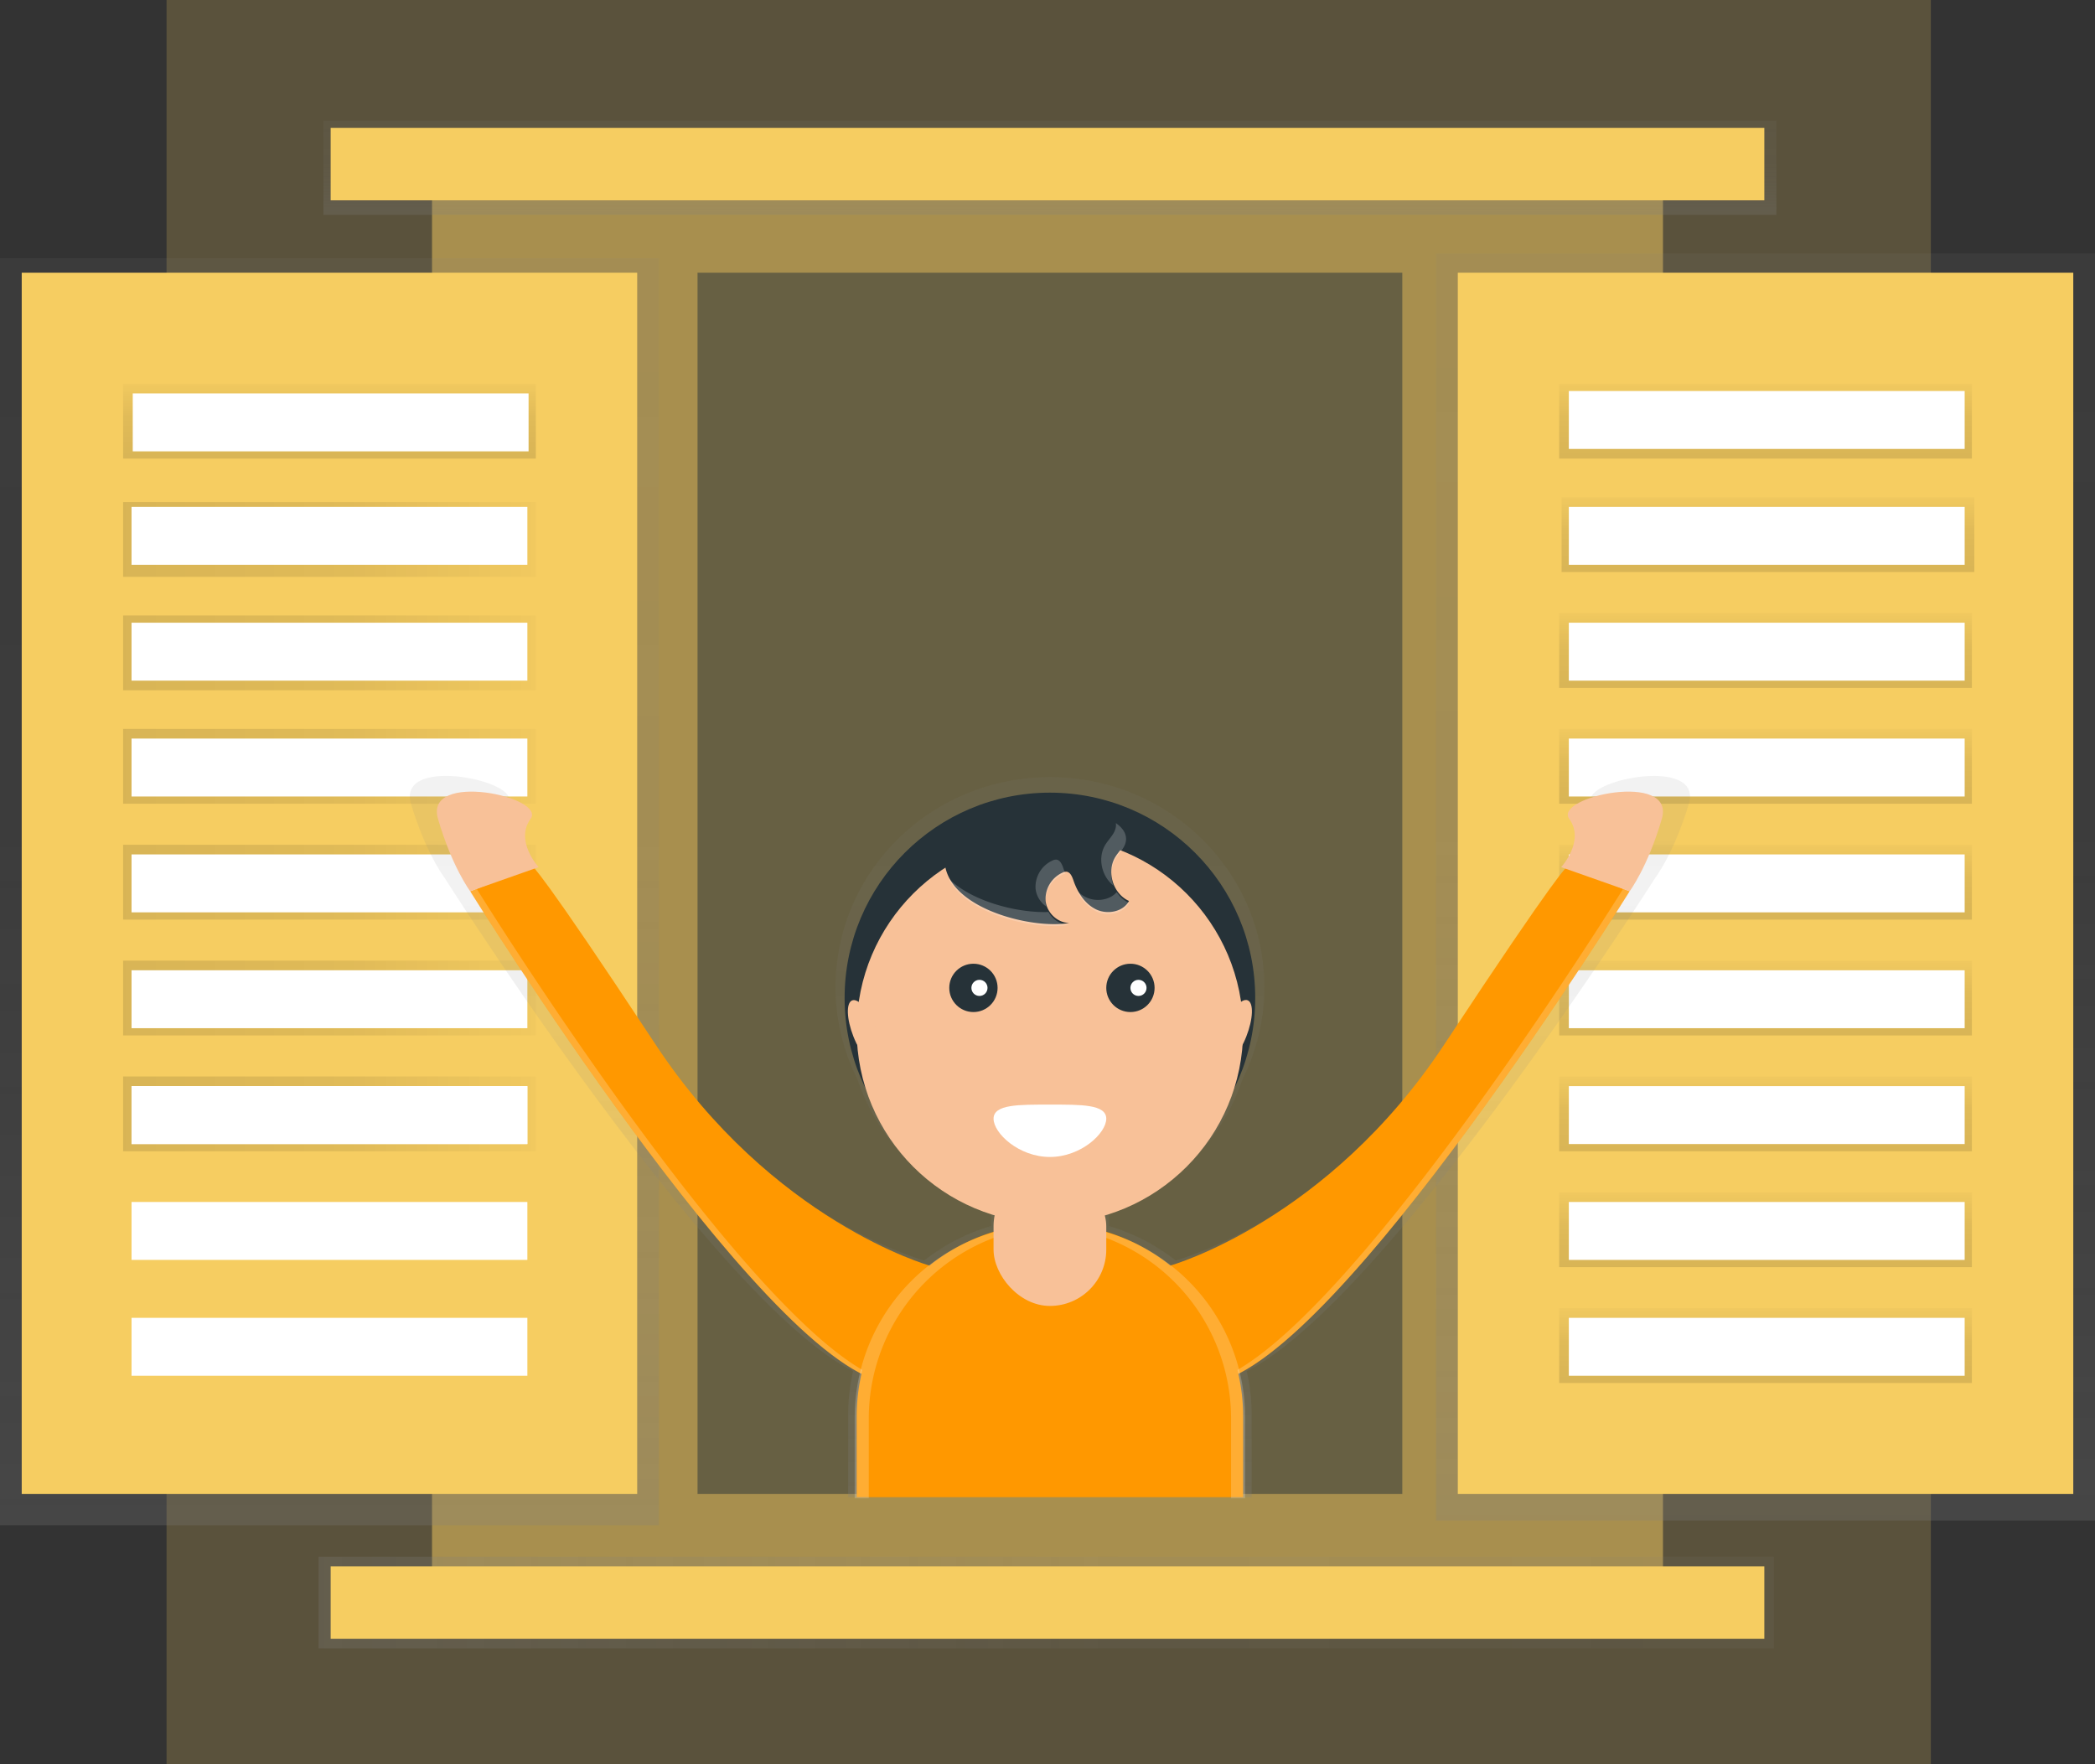 <svg xmlns:xlink="http://www.w3.org/1999/xlink" id="fd1e300e-6133-4b79-9025-3394cccdd89f" data-name="Layer 1"
     xmlns="http://www.w3.org/2000/svg" width="868" height="731" viewBox="0 0 868 731">
    <rect x="0" y="0" width="868" height="731" fill="#333333" stroke="none"/>
    <defs>
        <linearGradient id="06147ff9-8cd2-48ac-a1c1-caecd7b6d6a5" x1="731.5" y1="630" x2="731.5" y2="105" gradientUnits="userSpaceOnUse">
            <stop offset="0" stop-color="gray" stop-opacity="0.25"/>
            <stop offset="0.54" stop-color="gray" stop-opacity="0.12"/>
            <stop offset="1" stop-color="gray" stop-opacity="0.1"/>
        </linearGradient>
        <linearGradient id="a49b107c-cf66-4ec6-8282-86ab0caa351c" x1="136.5" y1="632" x2="136.5" y2="107"
                        xlink:href="#06147ff9-8cd2-48ac-a1c1-caecd7b6d6a5"/>
        <linearGradient id="1f9811ff-c8f4-40a6-be63-e60ca0341cbe" x1="136.5" y1="190" x2="136.5" y2="159" gradientUnits="userSpaceOnUse">
            <stop offset="0" stop-opacity="0.12"/>
            <stop offset="0.55" stop-opacity="0.09"/>
            <stop offset="1" stop-opacity="0.02"/>
        </linearGradient>
        <linearGradient id="b9a200bd-353c-4381-b6e1-073e5213fd80" x1="732.5" y1="237" x2="732.5" y2="206"
                        xlink:href="#1f9811ff-c8f4-40a6-be63-e60ca0341cbe"/>
        <linearGradient id="bd740118-0fc8-46fe-baa7-1287731d1ce1" x1="731.5" y1="285" x2="731.5" y2="254"
                        xlink:href="#1f9811ff-c8f4-40a6-be63-e60ca0341cbe"/>
        <linearGradient id="be3dcc85-6798-4804-ad40-40dd5e1bf54d" x1="731.5" y1="333" x2="731.5" y2="302"
                        xlink:href="#1f9811ff-c8f4-40a6-be63-e60ca0341cbe"/>
        <linearGradient id="7951aed1-d6b7-43ca-8fc6-4bf3d931fa96" x1="731.5" y1="381" x2="731.5" y2="350"
                        xlink:href="#1f9811ff-c8f4-40a6-be63-e60ca0341cbe"/>
        <linearGradient id="f7ec873f-c4fc-49e9-9fd3-dd83f2d4e56d" x1="731.5" y1="429" x2="731.5" y2="398"
                        xlink:href="#1f9811ff-c8f4-40a6-be63-e60ca0341cbe"/>
        <linearGradient id="ccdfa92b-51d8-4ad9-a821-9e1bef0af2d7" x1="731.5" y1="477" x2="731.5" y2="446"
                        xlink:href="#1f9811ff-c8f4-40a6-be63-e60ca0341cbe"/>
        <linearGradient id="073d1fbf-61de-45f9-b512-c4899ce091e5" x1="731.5" y1="525" x2="731.5" y2="494"
                        xlink:href="#1f9811ff-c8f4-40a6-be63-e60ca0341cbe"/>
        <linearGradient id="24835175-14ba-470d-95d2-6a8277fcc694" x1="731.5" y1="573" x2="731.5" y2="542"
                        xlink:href="#1f9811ff-c8f4-40a6-be63-e60ca0341cbe"/>
        <linearGradient id="5ff08f58-18b8-40ea-89dd-f61e941fbca5" x1="731.5" x2="731.5" xlink:href="#1f9811ff-c8f4-40a6-be63-e60ca0341cbe"/>
        <linearGradient id="35037972-f4cb-4e52-85d9-6feea861c78a" x1="51" y1="223.5" x2="222" y2="223.5"
                        xlink:href="#1f9811ff-c8f4-40a6-be63-e60ca0341cbe"/>
        <linearGradient id="c11cf938-6a5f-4793-b594-126852022070" x1="51" y1="270.5" x2="222" y2="270.5"
                        xlink:href="#1f9811ff-c8f4-40a6-be63-e60ca0341cbe"/>
        <linearGradient id="68e8be81-276e-4a4c-a07a-ad0995a3c0be" x1="51" y1="317.5" x2="222" y2="317.5"
                        xlink:href="#1f9811ff-c8f4-40a6-be63-e60ca0341cbe"/>
        <linearGradient id="0822cc54-0c46-479a-a5ec-03e9a82962c7" x1="51" y1="365.5" x2="222" y2="365.5"
                        xlink:href="#1f9811ff-c8f4-40a6-be63-e60ca0341cbe"/>
        <linearGradient id="7019b20f-90f6-479e-a238-57a05bc6be32" x1="51" y1="413.5" x2="222" y2="413.5"
                        xlink:href="#1f9811ff-c8f4-40a6-be63-e60ca0341cbe"/>
        <linearGradient id="d42fcc48-79e2-414c-a733-2be802693088" x1="51" y1="461.5" x2="222" y2="461.5"
                        xlink:href="#1f9811ff-c8f4-40a6-be63-e60ca0341cbe"/>
        <linearGradient id="0c4558fc-2870-4523-bb15-f13635f1ebad" x1="132" y1="664" x2="735" y2="664"
                        xlink:href="#06147ff9-8cd2-48ac-a1c1-caecd7b6d6a5"/>
        <linearGradient id="5f8c78d2-e119-41dc-88f5-5bfd3b7b4286" x1="435" y1="89" x2="435" y2="50"
                        xlink:href="#06147ff9-8cd2-48ac-a1c1-caecd7b6d6a5"/>
        <linearGradient id="0b3309b2-8c80-4e02-ba09-43858a03760e" x1="601" y1="704.8" x2="601" y2="406"
                        xlink:href="#06147ff9-8cd2-48ac-a1c1-caecd7b6d6a5"/>
    </defs>
    <title>welcome</title>
    <rect x="69" width="731" height="731" fill="#f6cd61" opacity="0.2"/>
    <rect x="179" y="68.25" width="510" height="595.5" fill="#f6cd61" opacity="0.5"/>
    <rect x="595" y="105" width="273" height="525" fill="url(#06147ff9-8cd2-48ac-a1c1-caecd7b6d6a5)"/>
    <rect y="107" width="273" height="525" fill="url(#a49b107c-cf66-4ec6-8282-86ab0caa351c)"/>
    <rect x="604" y="113" width="255" height="506" fill="#f6cd61"/>
    <rect x="175" y="197.5" width="255" height="506" transform="translate(439 816.5) rotate(-180)" fill="#f6cd61"/>
    <rect x="51" y="159" width="171" height="31" fill="url(#1f9811ff-c8f4-40a6-be63-e60ca0341cbe)"/>
    <rect x="647" y="206" width="171" height="31" fill="url(#b9a200bd-353c-4381-b6e1-073e5213fd80)"/>
    <rect x="646" y="254" width="171" height="31" fill="url(#bd740118-0fc8-46fe-baa7-1287731d1ce1)"/>
    <rect x="646" y="302" width="171" height="31" fill="url(#be3dcc85-6798-4804-ad40-40dd5e1bf54d)"/>
    <rect x="646" y="350" width="171" height="31" fill="url(#7951aed1-d6b7-43ca-8fc6-4bf3d931fa96)"/>
    <rect x="646" y="398" width="171" height="31" fill="url(#f7ec873f-c4fc-49e9-9fd3-dd83f2d4e56d)"/>
    <rect x="646" y="446" width="171" height="31" fill="url(#ccdfa92b-51d8-4ad9-a821-9e1bef0af2d7)"/>
    <rect x="646" y="494" width="171" height="31" fill="url(#073d1fbf-61de-45f9-b512-c4899ce091e5)"/>
    <rect x="646" y="542" width="171" height="31" fill="url(#24835175-14ba-470d-95d2-6a8277fcc694)"/>
    <rect x="646" y="159" width="171" height="31" fill="url(#5ff08f58-18b8-40ea-89dd-f61e941fbca5)"/>
    <rect x="51" y="208" width="171" height="31" fill="url(#35037972-f4cb-4e52-85d9-6feea861c78a)"/>
    <rect x="51" y="255" width="171" height="31" fill="url(#c11cf938-6a5f-4793-b594-126852022070)"/>
    <rect x="51" y="302" width="171" height="31" fill="url(#68e8be81-276e-4a4c-a07a-ad0995a3c0be)"/>
    <rect x="51" y="350" width="171" height="31" fill="url(#0822cc54-0c46-479a-a5ec-03e9a82962c7)"/>
    <rect x="51" y="398" width="171" height="31" fill="url(#7019b20f-90f6-479e-a238-57a05bc6be32)"/>
    <rect x="55" y="163" width="164" height="24" fill="#fff"/>
    <rect x="54.5" y="210" width="164" height="24" fill="#fff"/>
    <rect x="54.5" y="258" width="164" height="24" fill="#fff"/>
    <rect x="54.5" y="306" width="164" height="24" fill="#fff"/>
    <rect x="54.5" y="354" width="164" height="24" fill="#fff"/>
    <rect x="54.5" y="402" width="164" height="24" fill="#fff"/>
    <rect x="51" y="446" width="171" height="31" fill="url(#d42fcc48-79e2-414c-a733-2be802693088)"/>
    <rect x="54.5" y="450" width="164" height="24" fill="#fff"/>
    <rect x="54.5" y="450" width="164" height="24" fill="#fff"/>
    <rect x="54.5" y="498" width="164" height="24" fill="#fff"/>
    <rect x="54.5" y="546" width="164" height="24" fill="#fff"/>
    <rect x="650" y="162" width="164" height="24" fill="#fff"/>
    <rect x="650" y="210" width="164" height="24" fill="#fff"/>
    <rect x="650" y="258" width="164" height="24" fill="#fff"/>
    <rect x="650" y="306" width="164" height="24" fill="#fff"/>
    <rect x="650" y="354" width="164" height="24" fill="#fff"/>
    <rect x="650" y="402" width="164" height="24" fill="#fff"/>
    <rect x="650" y="450" width="164" height="24" fill="#fff"/>
    <rect x="650" y="498" width="164" height="24" fill="#fff"/>
    <rect x="650" y="546" width="164" height="24" fill="#fff"/>
    <rect x="132" y="645" width="603" height="38" fill="url(#0c4558fc-2870-4523-bb15-f13635f1ebad)"/>
    <rect x="137" y="649" width="594" height="30" fill="#f6cd61"/>
    <rect x="134" y="50" width="602" height="39" fill="url(#5f8c78d2-e119-41dc-88f5-5bfd3b7b4286)"/>
    <rect x="137" y="53" width="594" height="30" fill="#f6cd61"/>
    <rect x="289" y="113" width="292" height="506" fill="#263238" opacity="0.5"/>
    <path d="M825.66,417.55c7,9.38-3.48,20.46-3.48,20.46l1.76.61c-2.59,2.87-12.82,15.82-52.26,74.4-50.5,75-118.55,93.71-118.55,93.71h0a84,84,0,0,0-27.73-14.31v-7.08a83,83,0,0,0,55.3-53.48,85.08,85.08,0,0,0,9.14-38.44c0-48-39.77-86.94-88.82-86.94s-88.82,38.93-88.82,86.94a85.08,85.08,0,0,0,9.14,38.44,83,83,0,0,0,55.3,53.48v7.08a84,84,0,0,0-27.73,14.31h0S480.83,588,430.33,513c-39.44-58.58-49.67-71.54-52.26-74.4l1.76-.61s-10.45-11.08-3.48-20.46-46.15-20.46-40.06,0,13.93,30.69,13.93,30.69S461.42,623.6,519.47,652.58a80.43,80.43,0,0,0-2.06,18.12V704.8H684.59V670.7a80.43,80.43,0,0,0-2.06-18.12c58-29,169.25-204.35,169.25-204.35s7.84-10.23,13.93-30.69S818.69,408.17,825.66,417.55Z"
          transform="translate(-166 -84.5)" fill="url(#0b3309b2-8c80-4e02-ba09-43858a03760e)"/>
    <circle cx="435" cy="413.47" r="85.06" fill="#263238"/>
    <circle cx="435" cy="426.82" r="80.06" fill="#f8c198"/>
    <circle cx="403.31" cy="409.3" r="10.01" fill="#263238"/>
    <circle cx="468.36" cy="409.3" r="10.01" fill="#263238"/>
    <path d="M624.35,548c0,6-10.45,15.85-23.35,15.85S577.65,554,577.65,548s10.45-5.84,23.35-5.84S624.35,542,624.35,548Z"
          transform="translate(-166 -84.5)" fill="#fff"/>
    <circle cx="405.81" cy="409.3" r="3.34" fill="#fff"/>
    <circle cx="471.69" cy="409.3" r="3.34" fill="#fff"/>
    <path d="M609,466.88c-4.88,0-9.26-4.24-9.78-9.09a12,12,0,0,1,7-11.75,3.42,3.42,0,0,1,1.47-.38c1.68,0,2.51,2,3.05,3.59,1.68,4.92,4.66,9.72,9.34,12s11.22,1.11,13.69-3.47c-6.62-2.95-9.45-12.21-5.6-18.35,1.49-2.37,3.81-4.38,4.28-7.14.86-5-4.62-8.64-9.47-10.14-14-4.33-62.8-4.81-65.49,16.08C554.67,460.27,593.63,469.8,609,466.88Z"
          transform="translate(-166 -84.5)" fill="#263238"/>
    <ellipse cx="524.27" cy="512.15" rx="5" ry="14.18" transform="translate(-317.38 143.66) rotate(-21.53)" fill="#f8c198"/>
    <ellipse cx="677.73" cy="512.15" rx="14.18" ry="5" transform="translate(-213.42 870.11) rotate(-68.47)" fill="#f8c198"/>
    <path d="M650.91,608.84s65.17-18.3,113.54-91.69,50.87-73.59,50.87-73.59l25.85,10.21S721.09,647.25,669.39,657.26,650.91,608.84,650.91,608.84Z"
          transform="translate(-166 -84.5)" fill="#ff9800"/>
    <path d="M812.83,443.77s10-10.84,3.34-20,44.2-20,38.36,0-13.34,30-13.34,30Z" transform="translate(-166 -84.5)" fill="#f8c198"/>
    <path d="M551.09,608.84s-65.17-18.3-113.54-91.69-50.87-73.59-50.87-73.59l-25.85,10.21s120.09,193.48,171.8,203.49S551.09,608.84,551.09,608.84Z"
          transform="translate(-166 -84.5)" fill="#ff9800"/>
    <path d="M389.17,443.77s-10-10.84-3.34-20-44.2-20-38.36,0,13.34,30,13.34,30Z" transform="translate(-166 -84.5)" fill="#f8c198"/>
    <g opacity="0.2">
        <path d="M628.29,427.27c-.48,2.76-2.8,4.76-4.28,7.14-3.37,5.38-1.62,13.16,3.32,17a12.79,12.79,0,0,1,.85-11.14c1.49-2.37,3.81-4.38,4.28-7.14.54-3.13-1.41-5.73-4.13-7.6A6,6,0,0,1,628.29,427.27Z"
              transform="translate(-166 -84.5)" fill="#fff"/>
        <path d="M607.46,446.51c-.32-.75-.62-1.51-.88-2.27-.54-1.59-1.37-3.54-3.05-3.59a3.42,3.42,0,0,0-1.47.38,12,12,0,0,0-7,11.75,10.53,10.53,0,0,0,4.47,7.35,9.4,9.4,0,0,1-.3-1.51,12,12,0,0,1,7-11.75A3.87,3.87,0,0,1,607.46,446.51Z"
              transform="translate(-166 -84.5)" fill="#fff"/>
        <path d="M600.41,462.35c-12.16.51-31.78-4.13-41.45-14,7.22,15.36,37.05,21.79,50,19.32A10.08,10.08,0,0,1,600.41,462.35Z"
              transform="translate(-166 -84.5)" fill="#fff"/>
        <path d="M628.68,454.11c-2.92,3.43-8.58,4.15-12.75,2.12a14.54,14.54,0,0,1-3.7-2.61,17.84,17.84,0,0,0,7.87,8.44c4.68,2.27,11.22,1.11,13.69-3.47A11.88,11.88,0,0,1,628.68,454.11Z"
              transform="translate(-166 -84.5)" fill="#fff"/>
    </g>
    <path d="M837.85,453.77S717.76,647.25,666,657.26a60.33,60.33,0,0,1-9.07,1.11,53.05,53.05,0,0,0,12.41-1.11c51.71-10,171.8-203.49,171.8-203.49l-2.68-.95C838.09,453.45,837.85,453.77,837.85,453.77Z"
          transform="translate(-166 -84.5)" fill="#fff" opacity="0.2"/>
    <path d="M364.15,453.77S484.24,647.25,536,657.26a60.33,60.33,0,0,0,9.07,1.11,53.05,53.05,0,0,1-12.41-1.11c-51.71-10-171.8-203.49-171.8-203.49l2.68-.95C363.91,453.45,364.15,453.77,364.15,453.77Z"
          transform="translate(-166 -84.5)" fill="#fff" opacity="0.2"/>
    <path d="M435,506.88h0a80.06,80.06,0,0,1,80.06,80.06V620.3a0,0,0,0,1,0,0H354.94a0,0,0,0,1,0,0V586.94A80.06,80.06,0,0,1,435,506.88Z"
          fill="#ff9800"/>
    <path d="M601.83,591.8h0a80.93,80.93,0,0,0-8.72.47c1,0,1.91-.06,2.88-.06h0a80.06,80.06,0,0,1,80.06,80.06v32.94h5.84V671.86A80.06,80.06,0,0,0,601.83,591.8Z"
          transform="translate(-166 -84.5)" fill="#fff" opacity="0.2"/>
    <path d="M600.17,591.8h0a80.93,80.93,0,0,1,8.72.47c-1,0-1.91-.06-2.88-.06h0a80.06,80.06,0,0,0-80.06,80.06v32.94h-5.84V671.86A80.06,80.06,0,0,1,600.17,591.8Z"
          transform="translate(-166 -84.5)" fill="#fff" opacity="0.2"/>
    <rect x="411.65" y="484.78" width="46.7" height="56.29" rx="23.35" ry="23.35" fill="#f8c198"/>
</svg>